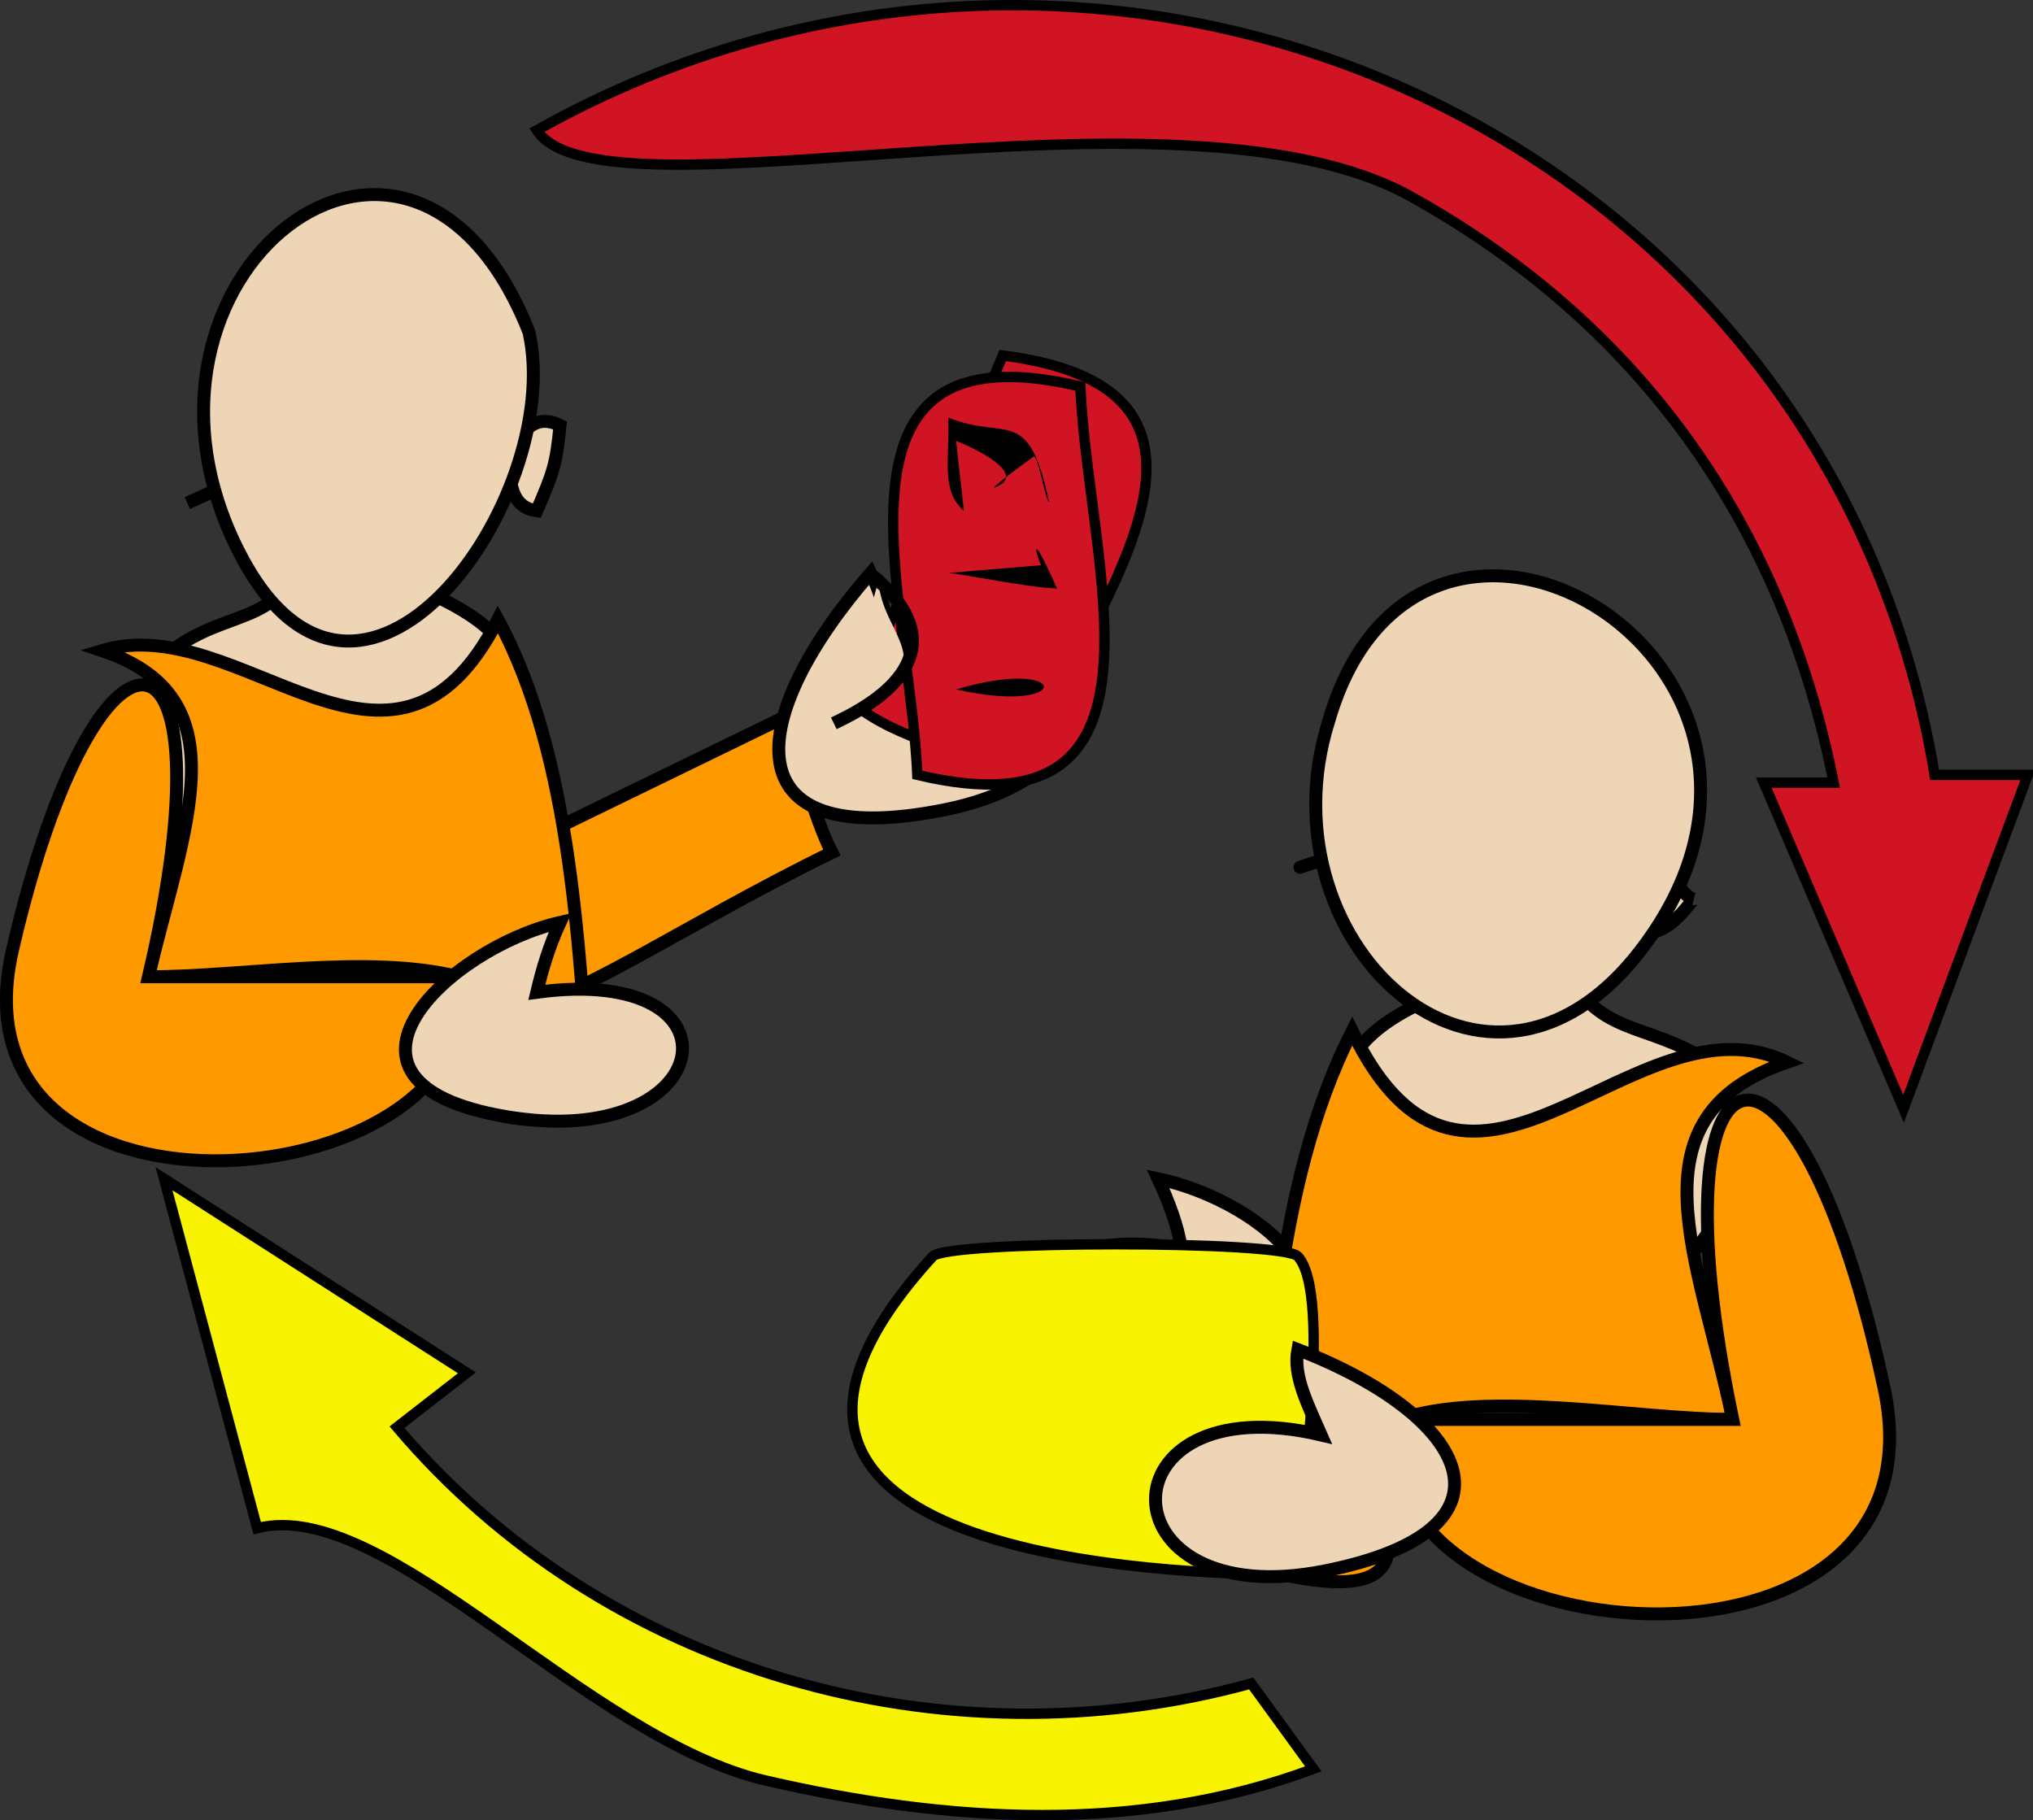 <svg xmlns="http://www.w3.org/2000/svg" xmlns:xlink="http://www.w3.org/1999/xlink" version="1.1" id="Layer_1" x="0px" y="0px" enable-background="new 0 0 822.05 841.89" xml:space="preserve" viewBox="313.32 334.06 196.34 175.79">
<rect x="313.32" y="334.06" width="196.34" height="175.79" fill="#333333" stroke="none"/>
<path fill-rule="evenodd" clip-rule="evenodd" fill="#FF9900" stroke="#000000" stroke-width="1.25" stroke-linecap="square" stroke-miterlimit="10" d="  M388.409,403.64c-9.25,4.5-18.5,9-27.75,13.5c-4.837-24.026-22.675-40.818-15.375-6.75c7.625,35.58,18.586,20.578,48.375,6  C391.864,412.926,390.588,406.936,388.409,403.64z"/>
<path fill-rule="evenodd" clip-rule="evenodd" fill="#EED5B6" stroke="#000000" stroke-width="1.25" stroke-linecap="square" stroke-miterlimit="10" d="  M399.659,398.39c-0.464-3.293-0.817-6.155-2.25-9c-12.043,13.837-13.782,27.057,7.125,22.875  C427.505,407.671,418.052,384.009,399.659,398.39z"/>
<path fill-rule="evenodd" clip-rule="evenodd" fill="#EED5B6" stroke="#000000" stroke-width="1.25" stroke-linecap="square" stroke-miterlimit="10" d="  M329.909,396.89c5.358-4.028,10.062-2.366,12.75-9c2.31,0.044,22.3,4.522,19.945,12.633  C353.46,432.021,318.969,418.551,329.909,396.89z"/>
<path fill-rule="evenodd" clip-rule="evenodd" fill="#FF9900" stroke="#000000" stroke-width="1.25" stroke-linecap="square" stroke-miterlimit="10" d="  M361.409,393.89c-10.19,19.982-24.806-1.055-38.25,3c13.667,4.532,7.877,17.123,4.5,31.5c9.19,0,21.129-2.206,30,0  c8.038,1.999-9.528,16.057,12.75,13.5C369.278,426.311,368.646,407.207,361.409,393.89z"/>
<path fill-rule="evenodd" clip-rule="evenodd" fill="#FF9900" stroke="#000000" stroke-width="1.25" stroke-linecap="square" stroke-miterlimit="10" d="  M357.659,428.39c-10,0-20,0-30,0c8.537-36.349-4.99-37.876-13.125-2.625C307.729,455.251,361.934,449.759,357.659,428.39z"/>
<path fill-rule="evenodd" clip-rule="evenodd" fill="#EED5B6" stroke="#000000" stroke-width="1.25" stroke-linecap="square" stroke-miterlimit="10" d="  M365.159,429.89c0.549-2.329,1.248-4.59,2.25-6.75c-10.801,2.482-24.573,15.463-5.25,18.75  C382.745,445.392,385.88,427.057,365.159,429.89z"/>
<path fill-rule="evenodd" clip-rule="evenodd" fill="#EED5B6" stroke="#000000" stroke-width="1.25" stroke-linecap="square" stroke-miterlimit="10" d="  M362.159,378.14c0.792,0.212-0.447,4.811,3,5.25c1.599-3.695,1.875-4.485,2.25-8.25C363.783,373.351,362.979,378.359,362.159,378.14  z"/>
<path fill-rule="evenodd" clip-rule="evenodd" fill="#EED5B6" stroke="#000000" stroke-width="1.25" stroke-linecap="square" stroke-miterlimit="10" d="  M331.409,382.64C337.28,380.001,337.002,380.126,331.409,382.64L331.409,382.64z"/>
<path fill-rule="evenodd" clip-rule="evenodd" fill="#EED5B6" stroke="#000000" stroke-width="1.25" stroke-linecap="square" stroke-miterlimit="10" d="  M364.409,366.14c3.576,16.134-16.52,44.211-28.125,21C323.085,360.742,352.98,337.203,364.409,366.14z"/>
<path fill-rule="evenodd" clip-rule="evenodd" fill="#EED5B6" stroke="#000000" stroke-width="1.25" stroke-linecap="square" stroke-miterlimit="10" d="  M427.409,454.64c-0.344-2.286-1.284-4.67-2.25-6.75c10.394,2.235,21.844,12.24,7.5,18  C413.05,473.765,404.632,450.795,427.409,454.64z"/>
<path fill-rule="evenodd" clip-rule="evenodd" fill="#EED5B6" stroke="#000000" stroke-width="1.25" stroke-linecap="square" stroke-miterlimit="10" d="  M478.409,436.64c-6.197-4.067-10.966-2.312-14.25-9.75c0.466,0.011-23.42,3.44-20.695,13.734  C453.191,477.373,490.219,457.499,478.409,436.64z"/>
<path fill-rule="evenodd" clip-rule="evenodd" fill="#FF9900" stroke="#000000" stroke-width="1.25" stroke-linecap="square" stroke-miterlimit="10" d="  M443.909,433.64c11.339,23.493,27.282-4.187,42,3c-15.449,5.307-8.543,18.736-5.25,34.5c-9.32,0-23.494-2.913-32.25,0  c-8.438,2.807,10.319,20.812-14.25,14.25C435.899,468.613,436.189,448.782,443.909,433.64z"/>
<path fill-rule="evenodd" clip-rule="evenodd" fill="#F8F300" stroke="#000000" stroke-linecap="square" stroke-miterlimit="10" d="  M438.659,486.14c-12.215,0-61.95-1.51-35.25-30.75c1.419-1.555,33.83-1.555,35.25,0C442.105,459.164,438.659,480.534,438.659,486.14  z"/>
<path fill-rule="evenodd" clip-rule="evenodd" fill="#FF9900" stroke="#000000" stroke-width="1.25" stroke-linecap="square" stroke-miterlimit="10" d="  M448.409,471.14c10.75,0,21.5,0,32.25,0c-8.255-39.518,6.343-41.648,14.625-3C501.923,499.122,443.879,494.228,448.409,471.14z"/>
<path fill-rule="evenodd" clip-rule="evenodd" fill="#EED5B6" stroke="#000000" stroke-width="1.25" stroke-linecap="square" stroke-miterlimit="10" d="  M440.909,472.64c-1.269-2.913-2.734-5.703-2.25-8.25c16.528,6.378,22.47,17.406,2.625,21.375  C419.569,490.108,419.471,467.581,440.909,472.64z"/>
<path fill-rule="evenodd" clip-rule="evenodd" fill="#EED5B6" stroke="#000000" stroke-width="1.25" stroke-linecap="square" stroke-miterlimit="10" d="  M443.159,416.39C437.734,418.195,437.146,418.391,443.159,416.39L443.159,416.39z"/>
<path fill-rule="evenodd" clip-rule="evenodd" fill="#EED5B6" stroke="#000000" stroke-width="1.25" stroke-linecap="square" stroke-miterlimit="10" d="  M476.909,420.89c-0.197-0.049-2.728,4.453-6,3C473.577,410.56,474.197,420.216,476.909,420.89z"/>
<path fill-rule="evenodd" clip-rule="evenodd" fill="#EED5B6" stroke="#000000" stroke-width="1.25" stroke-linecap="square" stroke-miterlimit="10" d="  M441.659,403.64c-6.985,22.039,16.452,43.01,31.5,20.25C490.787,397.228,450.345,373.723,441.659,403.64z"/>
<path fill-rule="evenodd" clip-rule="evenodd" fill="#D01424" stroke="#000000" stroke-linecap="square" stroke-miterlimit="10" d="  M395.909,402.14c4.075,3.304,10.881,4.664,15.75,6.75c6.671-15.8,24.95-37.107-1.5-40.5  C405.409,379.64,400.659,390.89,395.909,402.14z"/>
<path fill-rule="evenodd" clip-rule="evenodd" fill="#D01424" stroke="#000000" stroke-linecap="square" stroke-miterlimit="10" d="  M401.909,408.89c26.126,6.225,16.454-20.255,15.75-37.5C391.533,365.165,401.205,391.645,401.909,408.89z"/>
<path fill-rule="evenodd" clip-rule="evenodd" d="M404.909,374.39c5.646,2.282,7.76-1.316,9.75,8.25  c-0.477-0.646-1.019-4.355-1.5-4.5c-0.729,0.523-4.356,3.186-3.75,3c3.835-1.5-3.854-4.572-3.75-4.5c0.25,2.25,0.5,4.5,0.75,6.75  C404.167,381.501,405.032,378.35,404.909,374.39z"/>
<path fill-rule="evenodd" clip-rule="evenodd" d="M413.909,388.64c-0.207,0.061-1.659-4.78,1.498,2.25  c-2.735-0.056-9.281-1.436-10.498-1.5C407.909,389.14,410.909,388.89,413.909,388.64z"/>
<path fill-rule="evenodd" clip-rule="evenodd" d="M405.659,400.64C416.782,397.319,417.121,403.232,405.659,400.64L405.659,400.64z   M406.409,400.64C416.132,399.715,415.665,399.759,406.409,400.64L406.409,400.64z"/>
<path fill-rule="evenodd" clip-rule="evenodd" fill="#EED5B6" d="M398.159,390.14c0.334,5.733,7.274,8.122-3.75,13.5  C395.659,399.14,396.909,394.64,398.159,390.14z"/>
<path fill="none" stroke="#000000" stroke-width="1.25" stroke-linecap="square" stroke-miterlimit="10" d="M398.159,390.14  c5.818,5.259,3.475,9.976-3.75,13.5"/>
<path fill-rule="evenodd" clip-rule="evenodd" fill="#D01424" stroke="#000000" stroke-linecap="square" stroke-miterlimit="10" d="  M500.159,408.89c-10.354-62.729-80.341-92.895-135-62.25c6.327,9.659,61.869-6.128,84.375,6.375  c22.171,12.317,35.95,31.742,40.875,56.625c-2.25,0-4.5,0-6.75,0c4.5,10.5,9,21,13.5,31.5c4-10.75,8-21.5,12-32.25  C506.159,408.89,503.159,408.89,500.159,408.89z"/>
<path fill-rule="evenodd" clip-rule="evenodd" fill="#F8F300" stroke="#000000" stroke-linecap="square" stroke-miterlimit="10" d="  M434.159,496.64c-29.81,8.208-62.474-1.113-82.5-24.75c2.25-1.75,4.5-3.5,6.75-5.25c-9.75-6.25-19.5-12.5-29.25-18.75  c3,11.25,6,22.5,9,33.75c12.377-3.172,31.833,20.385,49.125,24.375c17.495,4.037,35.8,5.229,52.875-1.125  C438.159,502.14,436.159,499.39,434.159,496.64z"/>
</svg>